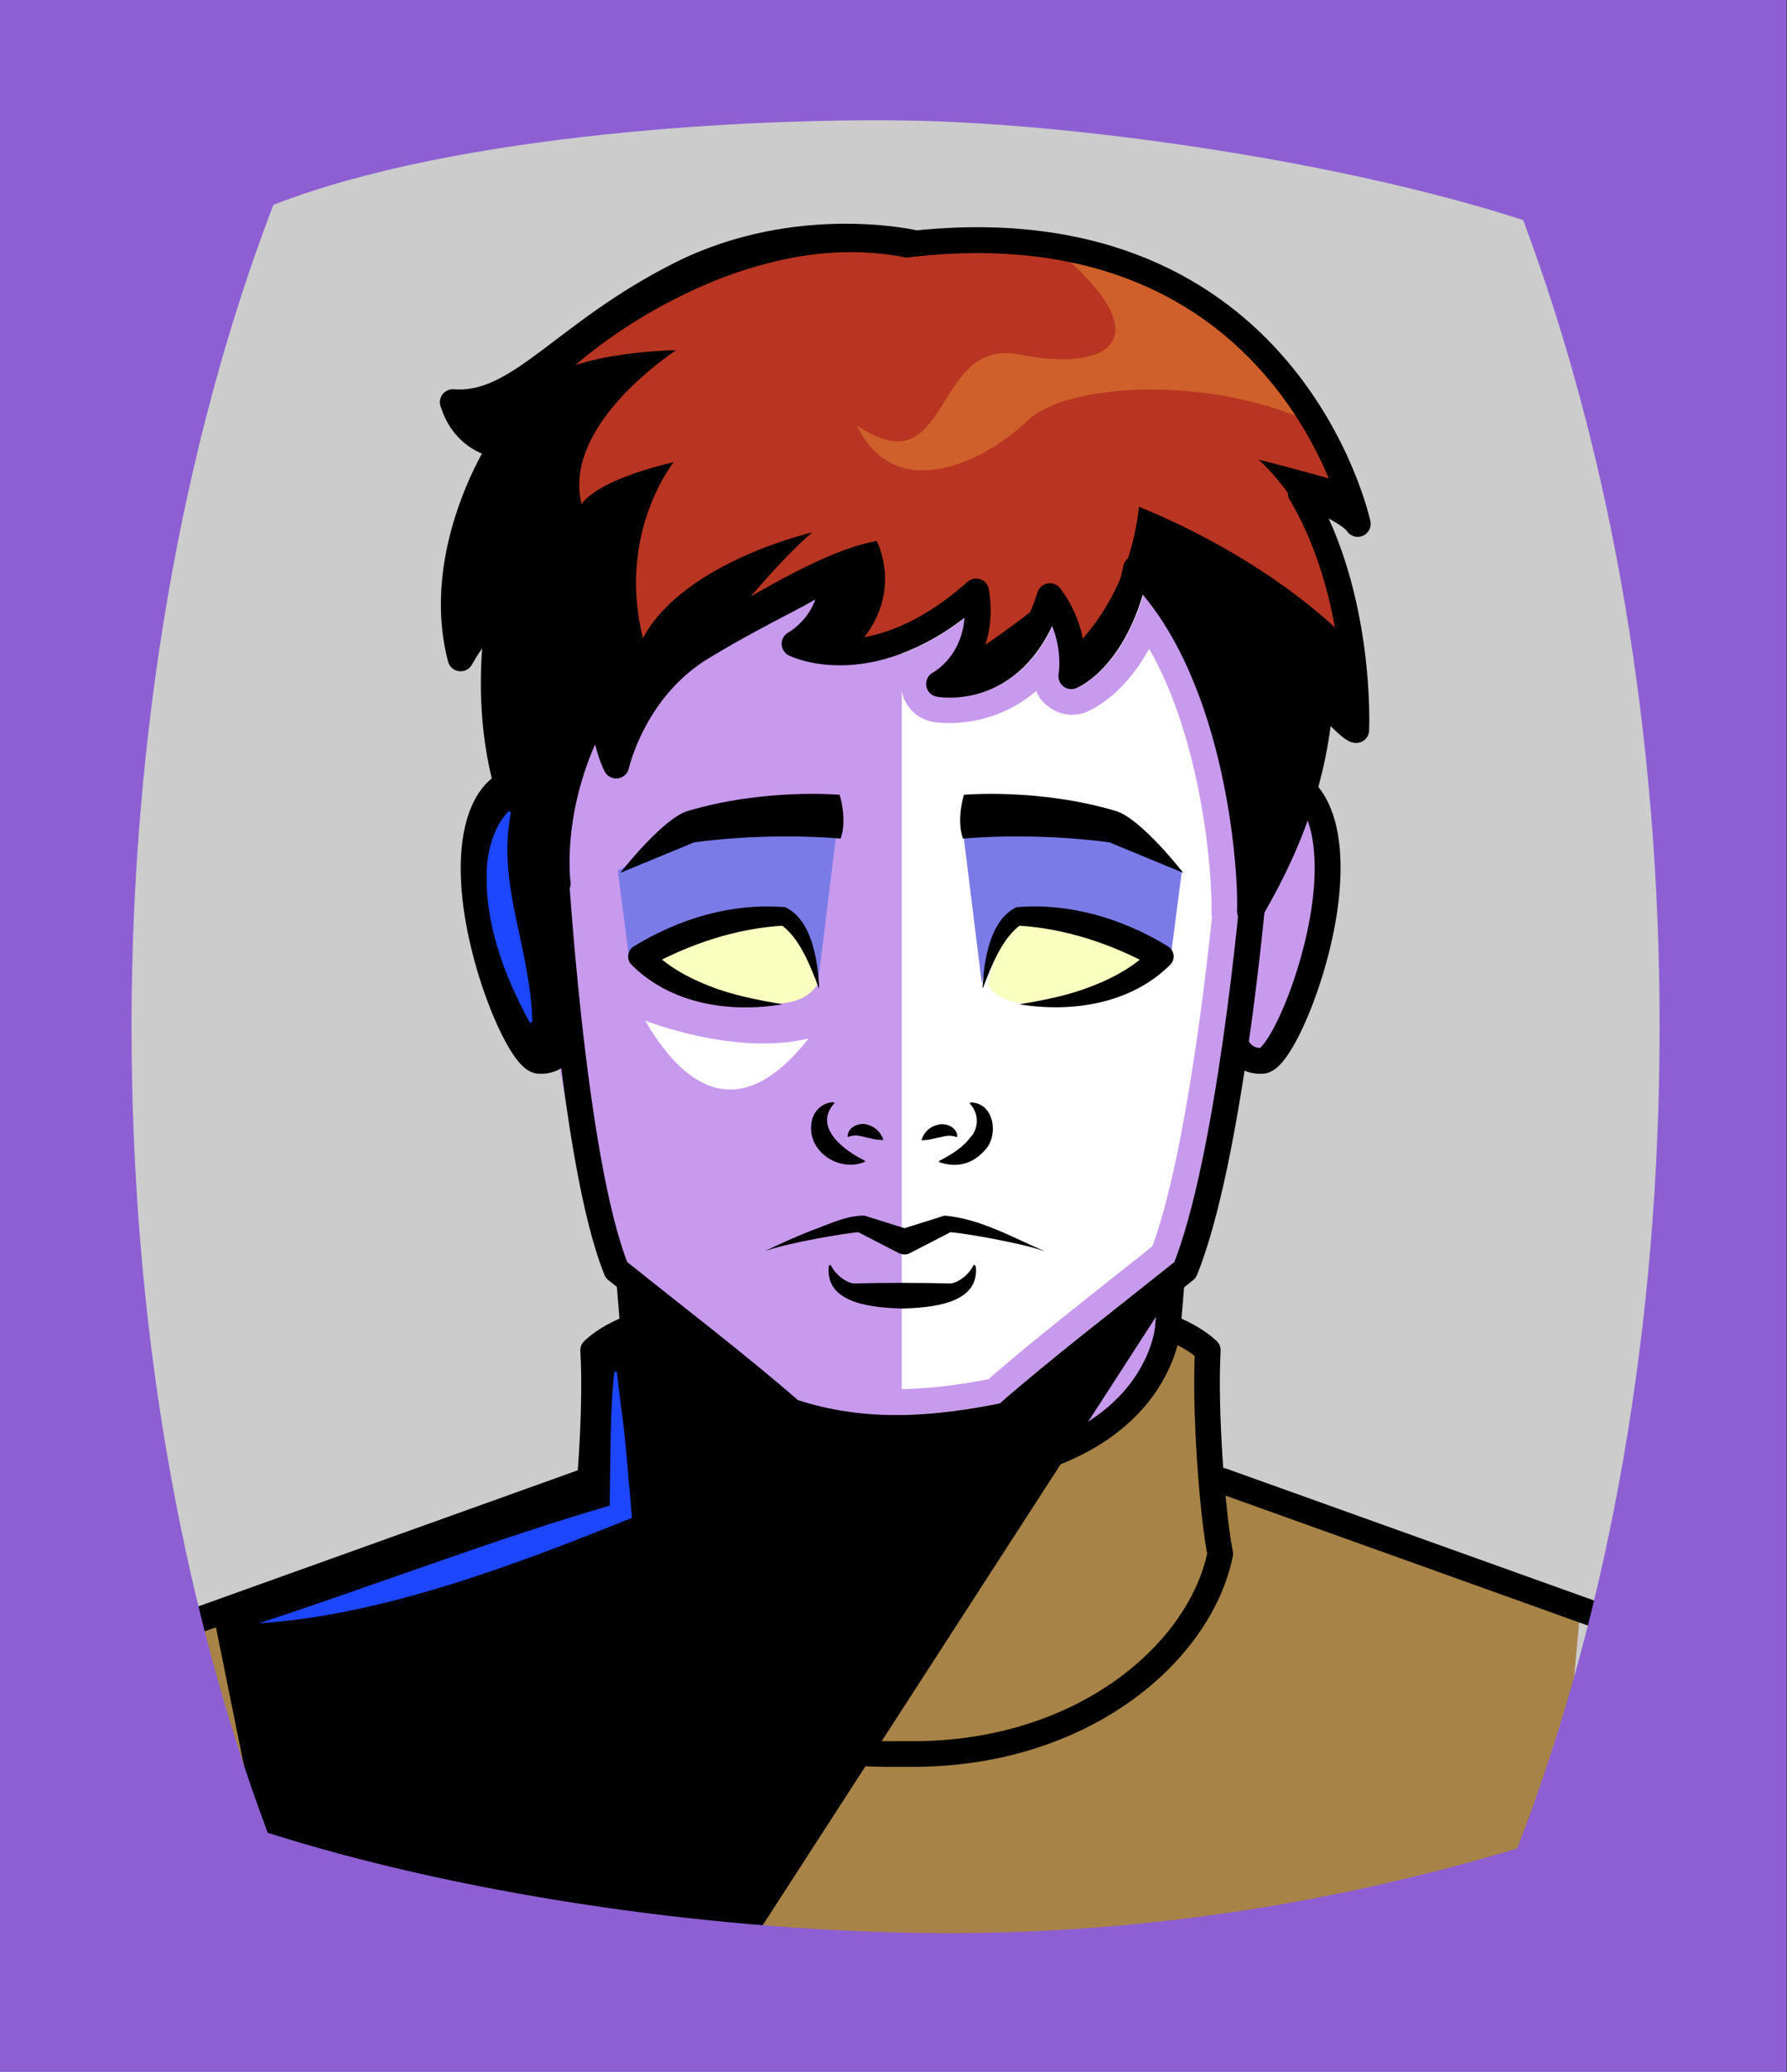 <svg id="Capa_2" xmlns="http://www.w3.org/2000/svg" xmlns:xlink="http://www.w3.org/1999/xlink" viewBox="0 0 69.02 80">
<rect x="0" y="0" width="69.02" height="80" fill="#333333" stroke="none"/>
<defs >
<style >
.cls-1{fill:#c89aed;}.cls-2{fill:#fff;}.cls-3{fill:#f8ffbf;}.cls-4{fill:#7b7be8;}.cls-5{fill:#a88347;}.cls-6{fill:#782ab5;}.cls-7{stroke-miterlimit:10;}.cls-7,.cls-8,.cls-9{stroke:#000;}.cls-7,.cls-8,.cls-9,.cls-10,.cls-11,.cls-12{fill:none;}.cls-8{stroke-width:.99px;}.cls-8,.cls-9,.cls-10{stroke-linecap:round;stroke-linejoin:round;}.cls-13{fill:#1c46ff;}.cls-10{stroke:#deb778;stroke-dasharray:0 0 0 4.06;}.cls-14{fill:#deb778;}.cls-15{fill:url(#USGS_19_Inundación_de_tierra_2);}.cls-12{stroke:#1d1d1b;stroke-dasharray:0 0 2 2;stroke-width:.3px;}.cls-16{fill:#cf5f2b;}.cls-17{fill:#fcf0c5;}.cls-18{fill:#b83521;}
</style>
<pattern id="USGS_19_Inundación_de_tierra_2" x="0" y="0" width="72" height="72" patternTransform="translate(-92.48 -16207) rotate(-90)" patternUnits="userSpaceOnUse" viewBox="0 0 72 72">
<g >
<rect class="cls-11" width="72" height="72">
</rect>
<g >
<line class="cls-12" x1="71" y1="71" x2="144.44" y2="71">
</line>
<line class="cls-12" x1="71" y1="67" x2="144.44" y2="67">
</line>
<line class="cls-12" x1="71" y1="63" x2="144.44" y2="63">
</line>
<line class="cls-12" x1="71" y1="59" x2="144.44" y2="59">
</line>
<line class="cls-12" x1="71" y1="55" x2="144.44" y2="55">
</line>
<line class="cls-12" x1="71" y1="51" x2="144.44" y2="51">
</line>
<line class="cls-12" x1="71" y1="47" x2="144.44" y2="47">
</line>
<line class="cls-12" x1="71" y1="43" x2="144.44" y2="43">
</line>
<line class="cls-12" x1="71" y1="39" x2="144.44" y2="39">
</line>
<line class="cls-12" x1="71" y1="35" x2="144.44" y2="35">
</line>
<line class="cls-12" x1="71" y1="31" x2="144.44" y2="31">
</line>
<line class="cls-12" x1="71" y1="27" x2="144.44" y2="27">
</line>
<line class="cls-12" x1="71" y1="23" x2="144.44" y2="23">
</line>
<line class="cls-12" x1="71" y1="19" x2="144.44" y2="19">
</line>
<line class="cls-12" x1="71" y1="15" x2="144.44" y2="15">
</line>
<line class="cls-12" x1="71" y1="11" x2="144.44" y2="11">
</line>
<line class="cls-12" x1="71" y1="7" x2="144.44" y2="7">
</line>
<line class="cls-12" x1="71" y1="3" x2="144.44" y2="3">
</line>
</g>
<g >
<line class="cls-12" x1="-1" y1="71" x2="72.44" y2="71">
</line>
<line class="cls-12" x1="-1" y1="67" x2="72.44" y2="67">
</line>
<line class="cls-12" x1="-1" y1="63" x2="72.44" y2="63">
</line>
<line class="cls-12" x1="-1" y1="59" x2="72.44" y2="59">
</line>
<line class="cls-12" x1="-1" y1="55" x2="72.44" y2="55">
</line>
<line class="cls-12" x1="-1" y1="51" x2="72.44" y2="51">
</line>
<line class="cls-12" x1="-1" y1="47" x2="72.44" y2="47">
</line>
<line class="cls-12" x1="-1" y1="43" x2="72.44" y2="43">
</line>
<line class="cls-12" x1="-1" y1="39" x2="72.44" y2="39">
</line>
<line class="cls-12" x1="-1" y1="35" x2="72.44" y2="35">
</line>
<line class="cls-12" x1="-1" y1="31" x2="72.44" y2="31">
</line>
<line class="cls-12" x1="-1" y1="27" x2="72.44" y2="27">
</line>
<line class="cls-12" x1="-1" y1="23" x2="72.44" y2="23">
</line>
<line class="cls-12" x1="-1" y1="19" x2="72.44" y2="19">
</line>
<line class="cls-12" x1="-1" y1="15" x2="72.44" y2="15">
</line>
<line class="cls-12" x1="-1" y1="11" x2="72.44" y2="11">
</line>
<line class="cls-12" x1="-1" y1="7" x2="72.44" y2="7">
</line>
<line class="cls-12" x1="-1" y1="3" x2="72.44" y2="3">
</line>
<line class="cls-12" x1="1.04" y1="69" x2="74.48" y2="69">
</line>
<line class="cls-12" x1="1.04" y1="65" x2="74.48" y2="65">
</line>
<line class="cls-12" x1="1.04" y1="61" x2="74.48" y2="61">
</line>
<line class="cls-12" x1="1.04" y1="57" x2="74.48" y2="57">
</line>
<line class="cls-12" x1="1.04" y1="53" x2="74.48" y2="53">
</line>
<line class="cls-12" x1="1.04" y1="49" x2="74.48" y2="49">
</line>
<line class="cls-12" x1="1.04" y1="45" x2="74.48" y2="45">
</line>
<line class="cls-12" x1="1.04" y1="41" x2="74.48" y2="41">
</line>
<line class="cls-12" x1="1.04" y1="37" x2="74.48" y2="37">
</line>
<line class="cls-12" x1="1.04" y1="33" x2="74.48" y2="33">
</line>
<line class="cls-12" x1="1.04" y1="29" x2="74.48" y2="29">
</line>
<line class="cls-12" x1="1.04" y1="25" x2="74.48" y2="25">
</line>
<line class="cls-12" x1="1.04" y1="21" x2="74.48" y2="21">
</line>
<line class="cls-12" x1="1.04" y1="17" x2="74.48" y2="17">
</line>
<line class="cls-12" x1="1.04" y1="13" x2="74.48" y2="13">
</line>
<line class="cls-12" x1="1.04" y1="9" x2="74.48" y2="9">
</line>
<line class="cls-12" x1="1.04" y1="5" x2="74.48" y2="5">
</line>
<line class="cls-12" x1="1.04" y1="1" x2="74.48" y2="1">
</line>
</g>
<g >
<line class="cls-12" x1="-73" y1="71" x2=".44" y2="71">
</line>
<line class="cls-12" x1="-73" y1="67" x2=".44" y2="67">
</line>
<line class="cls-12" x1="-73" y1="63" x2=".44" y2="63">
</line>
<line class="cls-12" x1="-73" y1="59" x2=".44" y2="59">
</line>
<line class="cls-12" x1="-73" y1="55" x2=".44" y2="55">
</line>
<line class="cls-12" x1="-73" y1="51" x2=".44" y2="51">
</line>
<line class="cls-12" x1="-73" y1="47" x2=".44" y2="47">
</line>
<line class="cls-12" x1="-73" y1="43" x2=".44" y2="43">
</line>
<line class="cls-12" x1="-73" y1="39" x2=".44" y2="39">
</line>
<line class="cls-12" x1="-73" y1="35" x2=".44" y2="35">
</line>
<line class="cls-12" x1="-73" y1="31" x2=".44" y2="31">
</line>
<line class="cls-12" x1="-73" y1="27" x2=".44" y2="27">
</line>
<line class="cls-12" x1="-73" y1="23" x2=".44" y2="23">
</line>
<line class="cls-12" x1="-73" y1="19" x2=".44" y2="19">
</line>
<line class="cls-12" x1="-73" y1="15" x2=".44" y2="15">
</line>
<line class="cls-12" x1="-73" y1="11" x2=".44" y2="11">
</line>
<line class="cls-12" x1="-73" y1="7" x2=".44" y2="7">
</line>
<line class="cls-12" x1="-73" y1="3" x2=".44" y2="3">
</line>
<line class="cls-12" x1="-70.96" y1="69" x2="2.48" y2="69">
</line>
<line class="cls-12" x1="-70.96" y1="65" x2="2.48" y2="65">
</line>
<line class="cls-12" x1="-70.96" y1="61" x2="2.48" y2="61">
</line>
<line class="cls-12" x1="-70.96" y1="57" x2="2.48" y2="57">
</line>
<line class="cls-12" x1="-70.96" y1="53" x2="2.48" y2="53">
</line>
<line class="cls-12" x1="-70.96" y1="49" x2="2.48" y2="49">
</line>
<line class="cls-12" x1="-70.96" y1="45" x2="2.48" y2="45">
</line>
<line class="cls-12" x1="-70.96" y1="41" x2="2.48" y2="41">
</line>
<line class="cls-12" x1="-70.96" y1="37" x2="2.48" y2="37">
</line>
<line class="cls-12" x1="-70.96" y1="33" x2="2.48" y2="33">
</line>
<line class="cls-12" x1="-70.96" y1="29" x2="2.48" y2="29">
</line>
<line class="cls-12" x1="-70.96" y1="25" x2="2.48" y2="25">
</line>
<line class="cls-12" x1="-70.96" y1="21" x2="2.48" y2="21">
</line>
<line class="cls-12" x1="-70.96" y1="17" x2="2.48" y2="17">
</line>
<line class="cls-12" x1="-70.96" y1="13" x2="2.48" y2="13">
</line>
<line class="cls-12" x1="-70.96" y1="9" x2="2.48" y2="9">
</line>
<line class="cls-12" x1="-70.96" y1="5" x2="2.48" y2="5">
</line>
<line class="cls-12" x1="-70.96" y1="1" x2="2.48" y2="1">
</line>
</g>
</g>
</pattern>
</defs>
  <path
     style="opacity:1;vector-effect:none;fill:#cccccc;fill-opacity:1;fill-rule:nonzero;stroke:none;stroke-width:4.495;stroke-linecap:butt;stroke-linejoin:miter;stroke-miterlimit:4;stroke-dasharray:none;stroke-dashoffset:0;stroke-opacity:1"
     d="M -0.08,0.361 V 80.361 H 68.92 V 0.361 Z"
     id="rect4304"/>

<g id="Capa_10">
<g >
<path class="cls-1" d="M61.04,62.13l-1,10.75-25.03,4.45-26.8-4.15-1.46-10.36,15.97-5.61,.31-5.3,1.38-.61-.23-1.77-.61-.69s-1.08-2.69-2.08-8.21c-1.99,.53-2.3-1.92-2.76-3.69-.45-1.73-1.12-4.04,.72-6.51,.03-.06,.08-.11,.12-.17-.61-1.77-.53-6.22-.53-6.22l-1.39,1.08s-.53-3.77,1.39-8.07c-.85-.61-1.23-1.53-1.23-1.53,0,0,2.07-.62,8.06-4.69,4.91-2.68,9.75-1.23,9.75-1.23,10.77-1.84,15.28,5.83,16.65,8.95,.33,.78,.48,1.27,.48,1.27,0,0-.05,.2-1.23-.26-.27-.1-.6-.24-1-.43,.83,1.43,1.42,5.28,1.68,7.34v.02c.11,.79,.16,1.31,.16,1.31l-.2-.05-1.03-.25s-.07,.76-.69,3.37c1.31,1.31,1.08,5.92-.23,8.37-1.3,2.46-2.38,1.46-2.38,1.46l-1.84,7.76-.69,1.3-.23,1.69h.01s1.6,.62,1.6,.62v5.07l14.36,4.99Z">
</path>
<path class="cls-2" d="M34.83,55.36V24.79l2.99-1.72-.41,2.92,2.98-2.48,.89,1.89,2.82-3.52s4.52,5.7,4.22,12.45c-.3,7.14-2.38,14.69-2.38,14.69l-7.64,5.95-3.47,.4Z">
</path>
<path d="M51.52,19.56l-.83-.2s1.01,2.45,1.32,4.46c.15,.91,.19,1.87,.19,2.65v.02c0,.53-.02,.98-.04,1.26-.01,.22-.02,.34-.02,.34l-1.01-.59s-.5,1.78-.88,3.17c-.37,1.38-1.94,3.95-1.94,3.95,0,0,0-.62-.38-3.64-.31-2.39-3.83-9.11-3.83-9.11,0,0,0,1.83-2.58,4.15,.07-1.32-1-2.89-1-2.89,0,0-.44,2.64-3.83,3.27,.44-.51,1.13-3.33,1.13-3.33,0,0-3.08,2.7-6.72,1.88,.43-.43,.8-2.38,.81-2.5-.08,.05-.9,.55-5.02,2.38-2.57,1.31-3.2,4.45-3.2,4.45,0,0-.5,.13-.63-1.69-1.26,1.51-1.82,6.28-1.82,6.28-1.19-1.13-1.7-3.33-1.7-3.33l-.09-.11c.03-.06,.08-.11,.12-.17-.61-1.77-.53-6.22-.53-6.22l-1.39,1.08s-.53-3.77,1.39-8.07c-.85-.61-1.23-1.53-1.23-1.53,0,0,2.07-.62,8.06-4.69,4.91-2.68,9.75-1.23,9.75-1.23,10.77-1.84,15.28,5.83,16.65,8.95v1.19s-.75-.18-.75-.18Z">
</path>
<path class="cls-3" d="M31.56,38.05s-.36-2.04-1.36-2.68c-3.49,.45-5.08,1.72-5.08,1.72,0,0,5.03,2.99,6.44,.95Z">
</path>
<path class="cls-3" d="M38.15,38.05s.36-2.04,1.36-2.68c3.49,.45,5.08,1.72,5.08,1.72,0,0-5.03,2.99-6.44,.95Z">
</path>
<path class="cls-5" d="M61.04,62.13l-1,10.75-25.03,4.45-26.8-4.15-1.46-10.36,15.97-5.61,.31-5.3,1.38-.61c.93,2.01,2.19,4.47,6.78,5.29,4.59,.82,7.46,.17,10.66-1.23,2.07-.9,2.9-2.72,3.23-3.9l1.6,.61v5.07l14.36,4.99Z">
</path>
<path d="M19.81,30.18s-1.26,.94-1.38,3.08,.82,5.4,1.51,6.59,2.24,1.15,2.53,.96c-.79-6.23-.77-7.49-.77-7.49l-1.88-3.14Z">
</path>
<path d="M44.91,50.44l-15.62,24.16-19.17-2.97-1.92-9.49,14.52-4.93,.31-5.3,1.38-.61,.27-1.53,5.85,4.79s5.46,.86,8.44,0c2.88-2.88,5.94-4.12,5.94-4.12Z">
</path>
<path class="cls-18" d="M52.17,24.81c-3.1-3.1-7.06-4.79-8.18-5.24-.13,1.24-.61,3.38-2.27,5.2-.06-1.23-.99-1.97-.99-1.97,0,0-.44,.57-2.79,2.18,.53-1.81-.08-2.44-.08-2.44,0,0-.53,1.63-4.64,2.27,1.6-1.87,.75-3.7,.64-3.92-1.11,.2-2.54,.8-4.86,2.14,1.52-1.79,2.37-2.47,2.37-2.47,0,0-4.95,1.13-6.54,4.08-1.01-4.08,1.19-6.79,1.19-6.79,0,0-2.8,.59-3.56,1.61-.68-2.8,2.8-5.35,3.65-5.94-2.47,.08-3.74,.53-3.89,.58,.14-.12,.95-.83,2.23-1.64,1.3-.81,3.08-1.74,5.11-2.27,1.68-.45,3.55-.63,5.46-.24,2.52-.37,5.11-.45,7.55,.16,2.07,.52,4.05,1.52,5.8,3.24,.85,.83,1.65,1.82,2.39,3.01,.43,.7,.84,1.47,1.22,2.31-1.38-.42-3.15-.87-3.37-.92,.13,.11,.78,.7,1.53,1.86,.73,1.14,1.55,2.84,2.03,5.2Z">
</path>
<path class="cls-16" d="M50.76,16.36c-4.07-1.9-9.57-1.57-11.07-.12-1.74,1.68-5.16,3.23-6.59,.19,3.67,2.48,2.86-3.42,6.28-2.74,3.41,.69,5.34-.56,1.86-3.66,.45,0,.9,.03,1.33,.08,2.07,.52,4.05,1.52,5.8,3.24,.85,.83,1.65,1.82,2.39,3.01Z">
</path>
<path class="cls-4" d="M37.92,37.97l-.71-5.74,5.5-.14,2.94,1.52-.43,3.32-6.02-1.57s-1.09,1.52-1.28,2.61Z">
</path>
<path class="cls-4" d="M31.59,37.97l.71-5.74-5.5-.14-2.94,1.52,.43,3.32,6.02-1.57s1.09,1.52,1.28,2.61Z">
</path>
<path class="cls-1" d="M44.38,25.04c2.09,3.65,2.45,8.85,2.41,10.14,0,.08,0,.16,.02,.24-.19,1.84-1,9.16-2.3,12.7-.5,.41-1.04,.83-1.59,1.26l-.27,.22c-1.53,1.21-3.11,2.47-4.48,3.66-1.31,.25-2.47,.38-3.54,.38-1.18,0-2.27-.15-3.31-.46-1.44-1.24-3.09-2.55-4.65-3.78-.55-.44-1.08-.87-1.59-1.27-1.21-3.4-1.87-11.14-2.06-13.77,.03-.12,.04-.27,.02-.44,0,0,0-.02,0-.03-.01-.11-.13-1.3,.26-2.92,.16,.06,.34,.09,.52,.09,.07,0,.15,0,.21-.02,.61-.09,1.1-.53,1.25-1.14,0-.02,0-.03,.01-.05,.04-.14,.65-2.4,2.62-3.59,.53-.32,.99-.58,1.42-.82,.13,.3,.36,.56,.66,.73,.02,.01,.05,.03,.07,.04,.31,.14,1.16,.48,2.41,.48,.62,0,1.42-.09,2.33-.38,0,.1,0,.19,.01,.29,.09,.64,.57,1.15,1.2,1.27h0c.2,.04,.47,.05,.67,.05,.69,0,2.08-.15,3.34-1.24,.09,.22,.23,.42,.42,.56,.27,.23,.61,.36,.96,.36,.19,0,.39-.04,.54-.1,.17-.07,1.43-.59,2.45-2.46m-.23-2.08c-.86,2.9-2.49,3.58-2.57,3.61-.06,.02-.12,.04-.19,.04-.11,0-.22-.04-.31-.12-.14-.11-.21-.29-.17-.47,0,0,.14-.87-.26-1.85-1.15,2.45-3.08,2.76-3.97,2.76-.3,0-.48-.03-.49-.04-.21-.04-.37-.2-.4-.42-.03-.21,.08-.41,.27-.51,.05-.03,1.08-.6,1.2-2.1-1.92,1.47-3.59,1.84-4.8,1.84s-1.92-.36-1.99-.39c-.16-.09-.27-.26-.27-.44,0-.19,.1-.36,.26-.45,.04-.02,.74-.42,1.04-1.28-.35,.21-.74,.41-1.2,.65-.75,.39-1.67,.88-2.91,1.62-2.44,1.47-3.09,4.22-3.09,4.25-.05,.2-.21,.36-.42,.39-.02,0-.05,0-.07,0-.18,0-.34-.1-.43-.26-.02-.02-.22-.38-.39-1.06-1.27,2.87-.96,5.29-.95,5.31,0,.07-.02,.13-.04,.19,.22,3.05,.91,11.1,2.23,14.49,.57,.46,1.18,.95,1.81,1.45,1.64,1.29,3.33,2.63,4.78,3.89,1.21,.39,2.46,.57,3.81,.57,1.24,0,2.55-.15,3.99-.45,1.48-1.3,3.23-2.68,4.92-4.02,.63-.49,1.24-.98,1.81-1.44,1.38-3.51,2.23-10.98,2.47-13.37-.02-.06-.03-.12-.03-.18,.05-1.69-.45-8.42-3.64-12.22h0Z">
</path>
<path class="cls-2" d="M24.92,39.41s3.46,1.38,6.31,.69c-2.85,3.63-5.01,1.55-6.31-.69Z">
</path>
<path class="cls-9" d="M35.39,9.4s-4.55-1.09-9.1,1.19-6.23,5.14-8.8,4.94c.49,1.58,1.88,1.68,1.88,1.68,0,0-2.67,4.05-1.58,8.21,.89-1.58,1.48-1.58,1.48-1.58,0,0-1.19,6.23,2.27,10.28,0,0-.47-3.38,1.73-7,.06,1.6,.53,2.44,.53,2.44,0,0,.65-2.97,3.33-4.58s3.92-2.02,4.99-2.85c.12,1.9-1.43,2.73-1.43,2.73,0,0,3.03,1.54,7.01-2.02,.42,2.61-1.43,3.57-1.43,3.57,0,0,3.03,.59,4.28-3.39,1.13,1.49,.83,3.09,.83,3.09,0,0,1.78-.71,2.5-4.16,3.86,3.74,4.46,11.29,4.4,13.25,1.96-3.33,2.55-5.94,2.73-8.32,1.19,1.37,1.37,1.31,1.37,1.31,0,0,.24-5.17-2.14-9.15,1.9,.65,2.2,1.19,2.2,1.19,0,0-2.63-12.33-17.06-10.83Z">
</path>
<path class="cls-9" d="M19.41,30.38s-1.27,.64-1.1,3.7,1.79,6.82,2.49,6.88,.98-.52,.98-.52">
</path>
<path class="cls-9" d="M50.56,30.74c.36,.46,.81,1.42,.7,3.34-.17,3.06-1.79,6.82-2.49,6.88s-.98-.52-.98-.52">
</path>
<path class="cls-9" d="M21.42,33.06s.67,11.74,2.39,15.98c2.09,1.68,4.71,3.68,6.76,5.47,1.06,.35,2.41,.63,3.97,.63s3.02-.22,4.31-.49c2.08-1.83,4.78-3.89,6.92-5.61,1.72-4.24,2.62-14.39,2.62-14.39">
</path>
<path d="M23.97,33.69s1.61-2.07,2.58-2.37c2.96-.89,5.88-.63,5.88-.63,0,0,.3,.93,.04,1.69-3.09-.25-5.67,.15-5.67,.15l-2.83,1.17Z">
</path>
<path d="M45.69,33.69s-1.61-2.07-2.58-2.37c-2.96-.89-5.88-.63-5.88-.63,0,0-.3,.93-.04,1.69,3.09-.25,5.67,.15,5.67,.15l2.83,1.17Z">
</path>
<path d="M31.63,38.16c-.34-.88-.75-1.98-1.52-2.49,0,0,.19,.07,.19,.07-1.85,.1-3.68,.71-5.29,1.61,0,0,.12-.71,.12-.71,.55,.62,1.45,1.12,2.26,1.43,.9,.36,1.86,.54,2.83,.71-2.02,.34-4.32,0-5.84-1.54-.2-.21-.14-.57,.12-.71,1.76-1.07,3.78-1.67,5.83-1.5,1.05,.5,1.26,2.12,1.31,3.13h0Z">
</path>
<path d="M37.95,38.16c.05-1.01,.26-2.63,1.31-3.13,2.05-.17,4.07,.43,5.83,1.5,.26,.14,.32,.49,.12,.71-1.52,1.53-3.82,1.87-5.84,1.54,.97-.16,1.93-.35,2.83-.71,.81-.31,1.72-.81,2.26-1.43l.12,.71c-1.61-.89-3.44-1.51-5.29-1.61,0,0,.19-.07,.19-.07-.77,.52-1.18,1.61-1.52,2.49h0Z">
</path>
<path d="M32.21,42.62c-.8,.91,.39,1.81,1.18,2.19,.04,.02,0,.07-.03,.07-1.01,.39-2.26-.48-2-1.62,.1-.42,.45-.69,.83-.7,.03,0,.05,.04,.03,.06h0Z">
</path>
<path d="M37.52,42.57c.89,.04,1.05,1.27,.54,1.82-.47,.55-1.09,.72-1.77,.49-.03,0-.03-.05,0-.06,.44-.23,.89-.5,1.18-.89,.35-.36,.34-.94,0-1.3-.03-.04,.02-.07,.05-.05h0Z">
</path>
<path d="M32.74,43.91c-.03-.37,.44-.58,.74-.49,.31,.08,.54,.29,.64,.6-.33,0-.55-.08-.74-.12-.2-.04-.32-.1-.64,0h0Z">
</path>
<path d="M36.97,43.91c-.32-.1-.44-.04-.64,0-.2,.03-.42,.12-.74,.12,.09-.31,.32-.53,.64-.6,.31-.09,.78,.12,.74,.49h0Z">
</path>
<path d="M40.33,48.31c-.98-.34-3.16-.7-3.62-.73,0,0-1.57,.81-1.57,.81-.13,.07-.29,.06-.42,0l-1.57-.81c-.45,.03-2.64,.39-3.61,.73,.59-.28,1.18-.55,1.79-.79,.64-.22,1.33-.59,2.06-.58,0,0,1.75,.55,1.75,.55h-.41s1.75-.55,1.75-.55c1.39,.12,2.61,.84,3.86,1.37h0Z">
</path>
<path d="M37.69,48.91c.14,1.46-1.75,1.58-2.84,1.62-1.09-.04-2.98-.16-2.84-1.62,0-.05,.06-.09,.09-.04,.16,.34,.55,.64,.86,.69,1.26-.03,2.51-.03,3.77,0,.31-.05,.7-.35,.86-.69,.03-.05,.1-.01,.09,.04h0Z">
</path>
<path class="cls-8" d="M45.24,49.66l-.13,1.58s.92,.32,1.54,.9c-.13,2.35,.18,6.37,.48,7.86-.79,3.84-5.32,7.73-11.87,7.73h-.96c-6.55,0-11.08-3.89-11.87-7.73,.31-1.49,.62-5.51,.48-7.86,.62-.59,1.54-.9,1.54-.9l-.13-1.58">
</path>
<path class="cls-8" d="M24.45,51.24s.55,5.8,10.43,5.8,10.23-5.8,10.23-5.8">
</path>
<line class="cls-8" x1="22.65" y1="57.18" x2="7.03" y2="62.78">
</line>
<line class="cls-8" x1="47.21" y1="57.18" x2="62.83" y2="62.78">
</line>
<path class="cls-13" d="M10.01,62.68c4.42-1.45,9.36-3.34,13.54-4.54,.03-1.53,0-3.68,.18-5.18,0,0,.1,.02,.1,.02,.04,.43,.1,.86,.15,1.29,.17,1.07,.33,3.25,.43,4.34-4.52,1.82-9.63,3.76-14.39,4.07h0Z">
</path>
<path class="cls-13" d="M19.73,31.39c-.54,2.84,.75,5.12,.83,8.06,0,0-.09,.05-.09,.05-1.03-1.88-1.83-4.03-1.65-6.2,.09-.72,.31-1.45,.84-1.99l.07,.08h0Z">
</path>
</g>
</g>

  <path
     style="opacity:1;vector-effect:none;fill:#8d5fd3;fill-opacity:1;fill-rule:nonzero;stroke:none;stroke-width:2.358;stroke-linecap:butt;stroke-linejoin:miter;stroke-miterlimit:4;stroke-dasharray:none;stroke-dashoffset:0;stroke-opacity:0.442"
     d="M 0,1.2e-7 V 80 H 69 V 1.2e-7 Z M 35.24,4.658 c 6.068,0.112 16.27,1.47 23.59,3.84 3.46,9.24 5.27,19.951 5.27,31.141 0,11.47 -1.89,22.39 -5.5,31.74 -7.2,2.16 -14.94,3.377 -23.02,3.26 -8.58,-0.124 -18.036,-1.573 -25.24,-3.869 -3.45,-9.22 -5.26,-19.931 -5.26,-31.131 0,-11.2 1.89,-22.38 5.48,-31.73 C 17.683,5.134 29.173,4.546 35.24,4.658 Z"
     id="rect4304" />


</svg>
